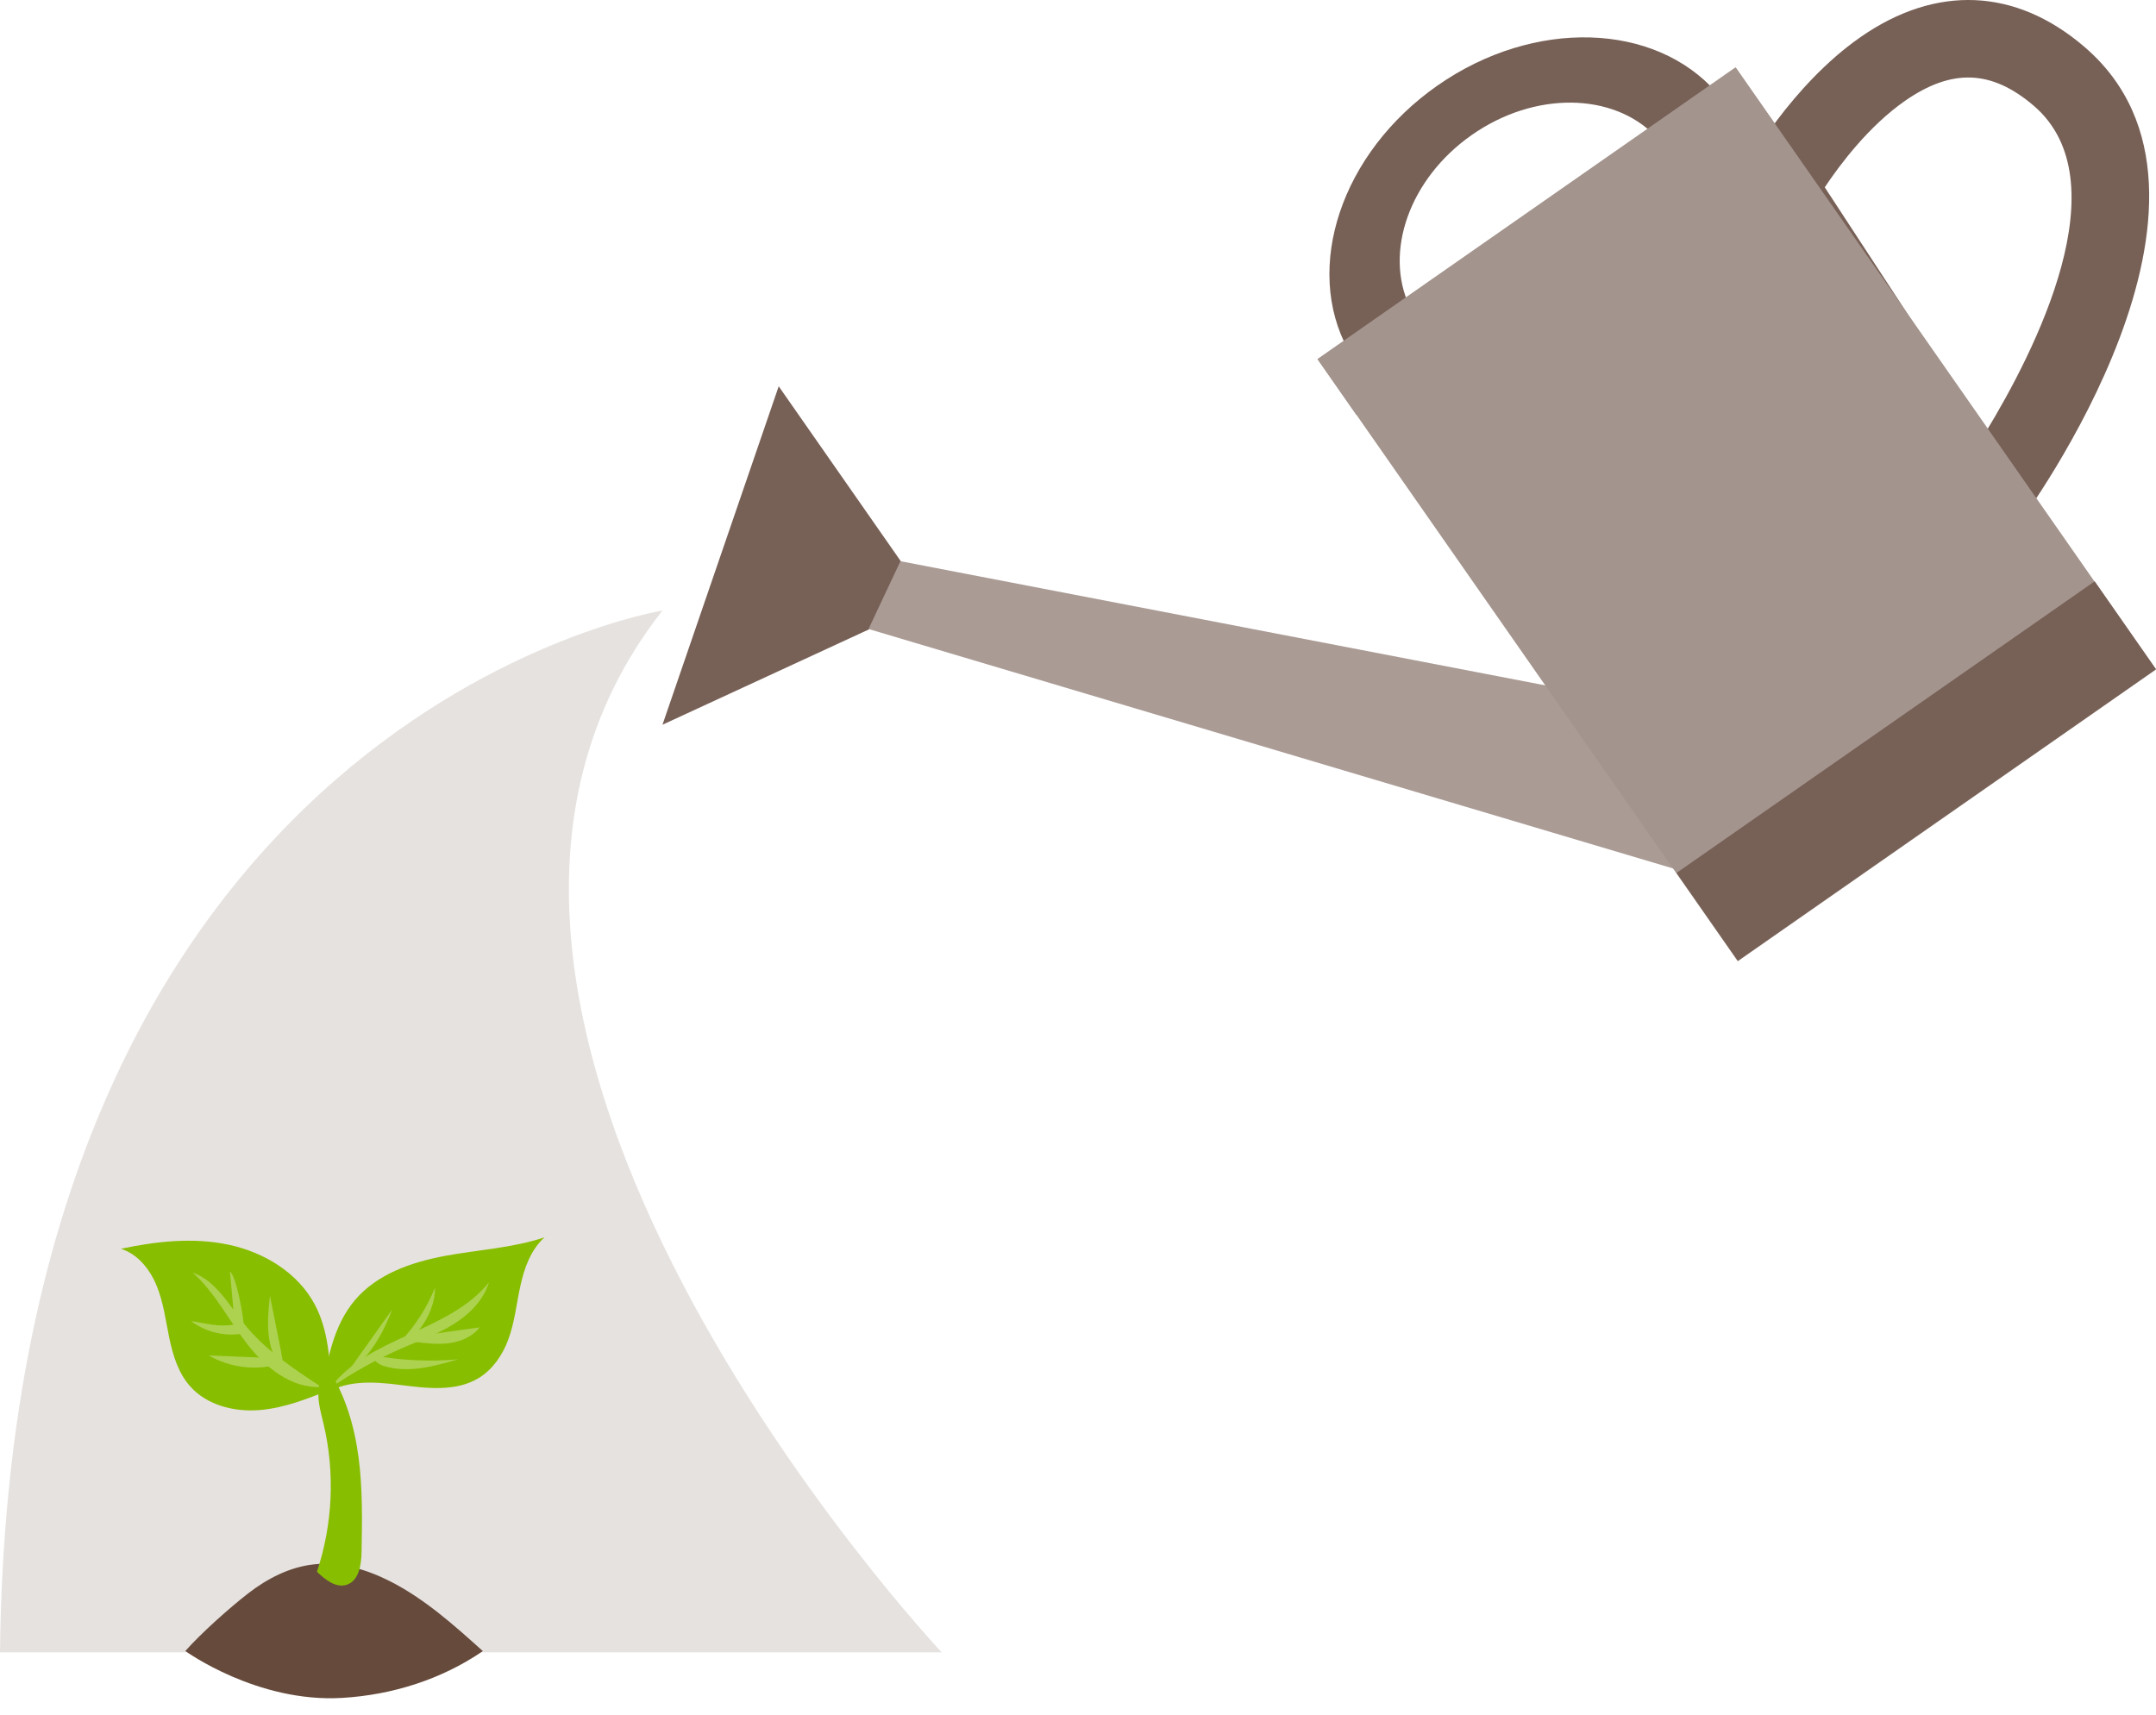 <svg width="44" height="35" viewBox="0 0 44 35" fill="none" xmlns="http://www.w3.org/2000/svg">
<path d="M13.52 12.462C13.52 12.462 0.207 14.612 0 33.727H19.218C19.218 33.727 7.013 20.74 13.52 12.462Z" fill="#E6E2E0"/>
<path d="M3.782 33.7C4.11 33.331 4.676 32.826 5.066 32.523C5.456 32.22 5.914 31.985 6.405 31.932C6.941 31.873 7.48 32.033 7.961 32.277C8.667 32.636 9.265 33.172 9.854 33.702C9.013 34.279 8.007 34.596 6.989 34.657C5.246 34.763 3.782 33.7 3.782 33.7Z" fill="#664A3B"/>
<path d="M10.372 27.346C10.256 27.658 10.059 27.948 9.777 28.124C9.306 28.415 8.705 28.338 8.157 28.268C7.608 28.198 6.992 28.162 6.561 28.508C6.667 27.807 6.79 27.067 7.251 26.529C7.7 26.004 8.398 25.763 9.077 25.636C9.757 25.51 10.457 25.475 11.114 25.256C10.834 25.507 10.7 25.881 10.62 26.248C10.539 26.615 10.503 26.994 10.372 27.346Z" fill="#87BE00"/>
<path d="M8.217 27.514C7.698 27.738 7.202 28.013 6.738 28.334C7.515 27.277 9.16 27.2 9.979 26.174C9.868 26.539 9.58 26.828 9.255 27.03C8.931 27.232 8.568 27.361 8.217 27.514Z" fill="#ADD250"/>
<path d="M8.007 26.725C7.7 27.156 7.393 27.587 7.086 28.019C7.539 27.726 7.814 27.227 8.007 26.725Z" fill="#ADD250"/>
<path d="M8.878 26.283C8.717 26.685 8.479 27.056 8.182 27.372C8.299 27.287 8.325 27.383 8.431 27.284C8.491 27.227 8.878 26.828 8.878 26.283Z" fill="#ADD250"/>
<path d="M8.43 27.284C8.409 27.287 8.384 27.292 8.374 27.311C8.352 27.351 8.412 27.383 8.457 27.389C8.693 27.419 8.934 27.448 9.17 27.416C9.407 27.385 9.643 27.283 9.789 27.094C9.336 27.157 8.883 27.221 8.43 27.284Z" fill="#ADD250"/>
<path d="M9.35 27.746C8.773 27.799 8.188 27.771 7.617 27.664C7.612 27.78 7.739 27.855 7.851 27.888C8.339 28.031 8.862 27.889 9.35 27.746Z" fill="#ADD250"/>
<path d="M6.427 26.633C6.082 25.979 5.389 25.56 4.666 25.407C3.943 25.253 3.191 25.337 2.468 25.49C2.814 25.599 3.063 25.913 3.199 26.25C3.336 26.586 3.381 26.951 3.454 27.307C3.528 27.662 3.638 28.024 3.879 28.296C4.219 28.681 4.773 28.822 5.285 28.783C5.798 28.744 6.285 28.549 6.761 28.356C6.734 27.766 6.702 27.155 6.427 26.633Z" fill="#87BE00"/>
<path d="M4.986 27.027C4.67 26.635 4.409 26.142 3.933 25.977C4.388 26.384 4.668 26.945 5.04 27.428C5.412 27.911 5.949 28.346 6.559 28.311C5.99 27.938 5.412 27.557 4.986 27.027Z" fill="#ADD250"/>
<path d="M5.509 26.448C5.481 26.714 5.453 26.982 5.483 27.248C5.512 27.513 5.603 27.78 5.786 27.975C5.777 27.791 5.741 27.61 5.705 27.431C5.64 27.103 5.574 26.776 5.509 26.448Z" fill="#ADD250"/>
<path d="M4.795 27.094C4.828 27.163 4.946 27.125 4.968 27.052C4.991 26.979 4.825 26.039 4.693 25.954C4.726 26.334 4.76 26.714 4.795 27.094Z" fill="#ADD250"/>
<path d="M4.885 27.23C4.925 27.225 4.97 27.215 4.989 27.18C5.011 27.141 4.987 27.088 4.95 27.064C4.911 27.04 4.864 27.025 4.819 27.032C4.447 27.095 4.26 27.019 3.897 26.965C4.176 27.176 4.538 27.274 4.885 27.23Z" fill="#ADD250"/>
<path d="M4.26 27.667C4.677 27.909 5.19 27.978 5.655 27.856C5.641 27.811 5.626 27.768 5.612 27.723C5.161 27.704 4.711 27.685 4.26 27.667Z" fill="#ADD250"/>
<path d="M7.08 32.347C7.327 32.262 7.374 31.94 7.379 31.679C7.391 31.035 7.402 30.388 7.318 29.75C7.233 29.11 7.049 28.476 6.696 27.936C6.549 28.07 6.493 28.281 6.497 28.479C6.501 28.677 6.557 28.871 6.603 29.064C6.839 30.056 6.791 31.114 6.468 32.082C6.636 32.245 6.858 32.422 7.08 32.347Z" fill="#87BE00"/>
<path d="M15.892 7.885L13.52 14.793L18.654 12.422L18.471 11.581L15.892 7.885Z" fill="#776056"/>
<path d="M28.771 6.262C28.241 5.151 28.76 3.645 30.042 2.751C31.323 1.857 32.916 1.889 33.776 2.77L35.033 1.892C33.779 0.458 31.312 0.368 29.339 1.744C27.367 3.121 26.6 5.467 27.513 7.14L28.771 6.262Z" fill="#776056"/>
<path d="M33.034 14.278L18.376 11.455L17.725 12.839L35.098 18.011L33.034 14.278Z" fill="#AA9B95"/>
<path d="M40.471 11.67L35.374 3.87L35.604 3.452C35.643 3.383 36.552 1.747 37.963 0.762C39.51 -0.318 41.136 -0.248 42.541 0.958C46.101 4.015 41.354 10.484 41.15 10.758L40.471 11.67ZM37.24 3.823L40.516 8.835C41.547 7.143 43.293 3.696 41.508 2.161C40.646 1.422 39.833 1.392 38.871 2.063C38.138 2.576 37.552 3.355 37.24 3.823Z" fill="#776056"/>
<path d="M35.428 1.384L26.895 7.338L35.465 19.621L43.999 13.667L35.428 1.384Z" fill="#A3948D"/>
<path d="M35.417 1.375L26.886 7.329L27.682 8.47L36.214 2.516L35.417 1.375Z" fill="#A3948D"/>
<path d="M42.749 11.866L34.215 17.818L35.466 19.612L44 13.659L42.749 11.866Z" fill="#776056"/>
</svg>
